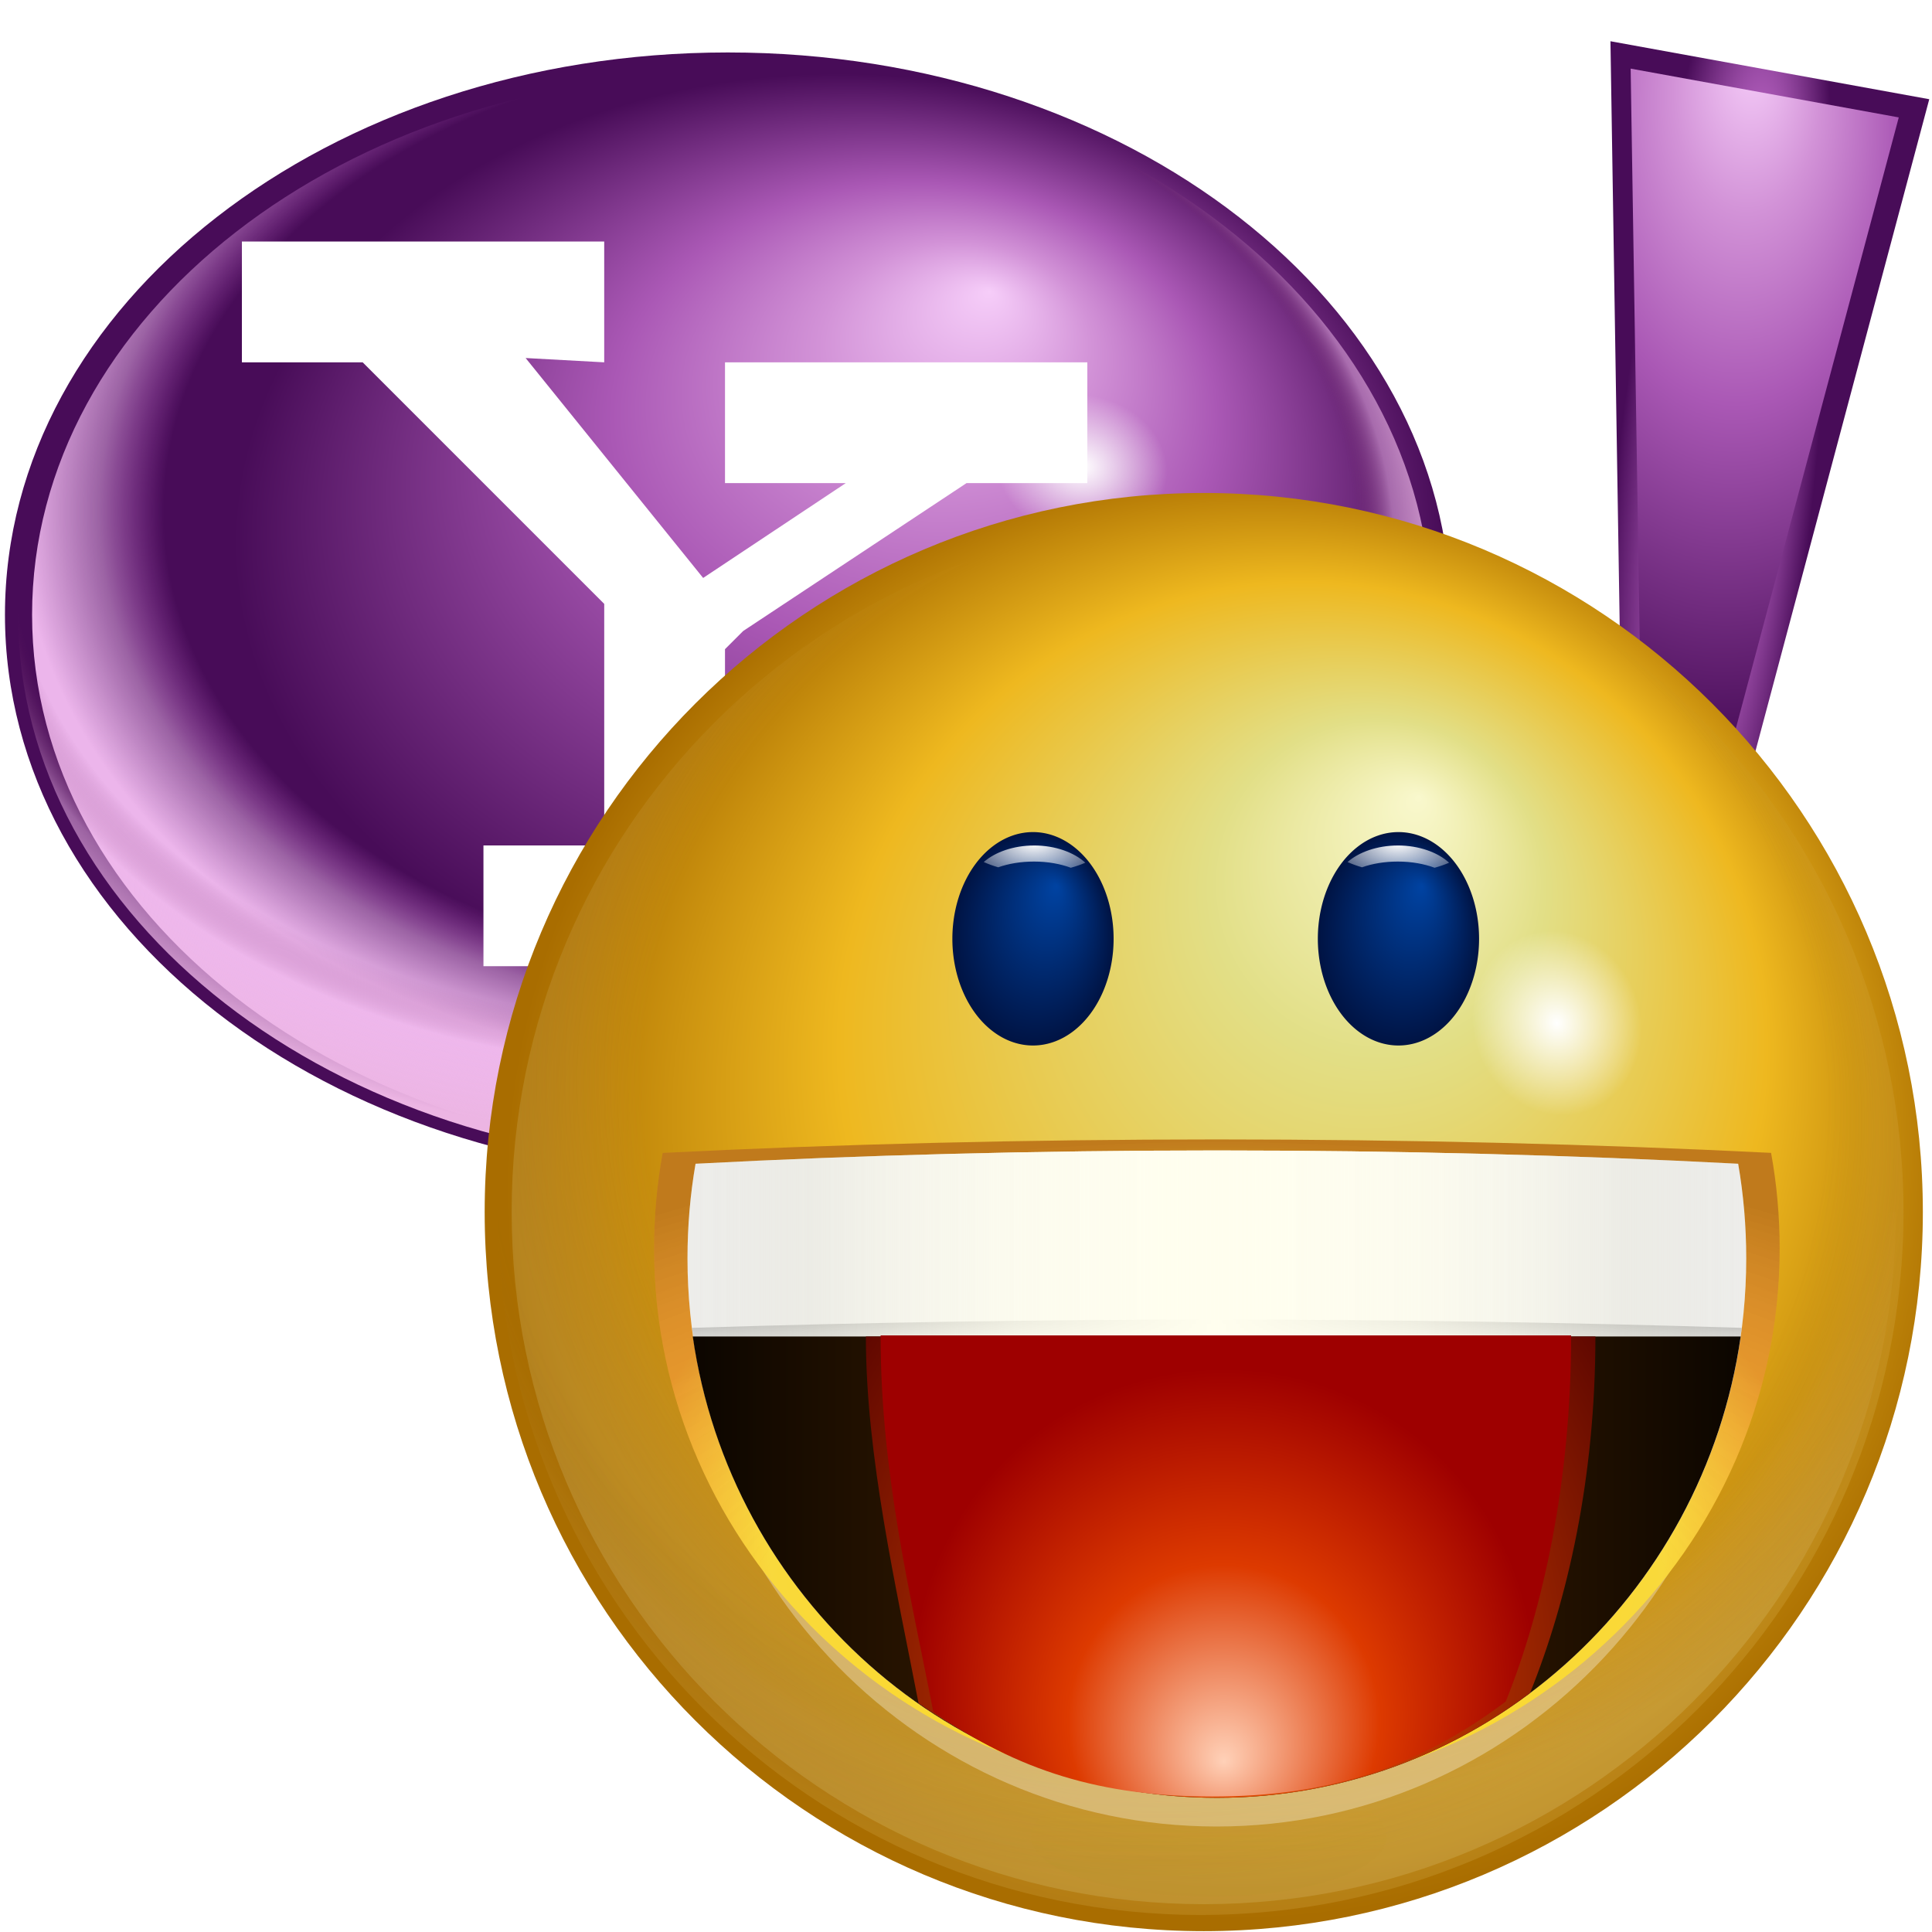 <?xml version="1.0" encoding="UTF-8" standalone="no"?>
<!-- Created with Inkscape (http://www.inkscape.org/) -->

<svg
   xmlns:dc="http://purl.org/dc/elements/1.1/"
   xmlns:cc="http://creativecommons.org/ns#"
   xmlns:rdf="http://www.w3.org/1999/02/22-rdf-syntax-ns#"
   xmlns:svg="http://www.w3.org/2000/svg"
   xmlns="http://www.w3.org/2000/svg"
   xmlns:xlink="http://www.w3.org/1999/xlink"
   xmlns:sodipodi="http://sodipodi.sourceforge.net/DTD/sodipodi-0.dtd"
   xmlns:inkscape="http://www.inkscape.org/namespaces/inkscape"
   width="128"
   height="128"
   id="svg2"
   sodipodi:version="0.32"
   inkscape:version="0.48.1 r9760"
   version="1.0"
   sodipodi:docname="im-yahoo.svgz"
   inkscape:output_extension="org.inkscape.output.svgz.inkscape"
   inkscape:export-filename="/home/pinheiro/pics/oxygen-icons/scalable/actions/small/16x16/im-yahoo.png"
   inkscape:export-xdpi="90"
   inkscape:export-ydpi="90">
  <defs
     id="defs4">
    <linearGradient
       id="linearGradient5261">
      <stop
         style="stop-color:#ffd1b8;stop-opacity:1;"
         offset="0"
         id="stop5263" />
      <stop
         id="stop5267"
         offset="0.5"
         style="stop-color:#dd3a00;stop-opacity:1;" />
      <stop
         style="stop-color:#9e0000;stop-opacity:1;"
         offset="1"
         id="stop5265" />
    </linearGradient>
    <linearGradient
       id="linearGradient33783">
      <stop
         style="stop-color:#ffffff;stop-opacity:0;"
         offset="0"
         id="stop33785" />
      <stop
         id="stop33787"
         offset="0.5"
         style="stop-color:#f2efef;stop-opacity:0;" />
      <stop
         style="stop-color:#f484fc;stop-opacity:0;"
         offset="0.815"
         id="stop33789" />
      <stop
         id="stop33791"
         offset="0.898"
         style="stop-color:#efb9f0;stop-opacity:0.498;" />
      <stop
         style="stop-color:#ecb5eb;stop-opacity:1;"
         offset="1"
         id="stop33793" />
    </linearGradient>
    <linearGradient
       id="linearGradient33765">
      <stop
         style="stop-color:#0043a2;stop-opacity:1;"
         offset="0"
         id="stop33767" />
      <stop
         style="stop-color:#001343;stop-opacity:1;"
         offset="1"
         id="stop33769" />
    </linearGradient>
    <linearGradient
       id="linearGradient33753">
      <stop
         style="stop-color:#ffffff;stop-opacity:0;"
         offset="0"
         id="stop33755" />
      <stop
         id="stop33757"
         offset="0.5"
         style="stop-color:#f2efef;stop-opacity:0;" />
      <stop
         style="stop-color:#67195a;stop-opacity:0;"
         offset="0.867"
         id="stop33759" />
      <stop
         id="stop33761"
         offset="0.918"
         style="stop-color:#f0b9ec;stop-opacity:0.498;" />
      <stop
         style="stop-color:#ecb5e3;stop-opacity:1;"
         offset="1"
         id="stop33763" />
    </linearGradient>
    <linearGradient
       id="linearGradient33721">
      <stop
         style="stop-color:#f6cdf9;stop-opacity:1;"
         offset="0"
         id="stop33723" />
      <stop
         id="stop33725"
         offset="0.227"
         style="stop-color:#d292d7;stop-opacity:1;" />
      <stop
         id="stop33727"
         offset="0.5"
         style="stop-color:#aa58b5;stop-opacity:1;" />
      <stop
         style="stop-color:#480c58;stop-opacity:1;"
         offset="1"
         id="stop33729" />
    </linearGradient>
    <linearGradient
       id="linearGradient3857"
       inkscape:collect="always">
      <stop
         id="stop3859"
         offset="0"
         style="stop-color:#ffffff;stop-opacity:1;" />
      <stop
         id="stop3861"
         offset="1"
         style="stop-color:#ffffff;stop-opacity:0" />
    </linearGradient>
    <filter
       inkscape:collect="always"
       id="filter5416"
       x="-0.219"
       width="1.438"
       y="-0.219"
       height="1.438">
      <feGaussianBlur
         inkscape:collect="always"
         stdDeviation="1.461"
         id="feGaussianBlur5418" />
    </filter>
    <clipPath
       clipPathUnits="userSpaceOnUse"
       id="clipPath5420" />
    <radialGradient
       inkscape:collect="always"
       xlink:href="#linearGradient3857"
       id="radialGradient5424"
       gradientUnits="userSpaceOnUse"
       gradientTransform="matrix(0.707,0.707,-0.998,0.999,48.738,-79.148)"
       cx="112.008"
       cy="16"
       fx="112.008"
       fy="16"
       r="8.008" />
    <radialGradient
       inkscape:collect="always"
       xlink:href="#linearGradient3857"
       id="radialGradient32222"
       gradientUnits="userSpaceOnUse"
       gradientTransform="matrix(0.707,0.707,-1.997,1.998,64.741,-95.151)"
       cx="112.008"
       cy="16"
       fx="112.008"
       fy="16"
       r="8.008" />
    <radialGradient
       inkscape:collect="always"
       xlink:href="#linearGradient3857"
       id="radialGradient32224"
       gradientUnits="userSpaceOnUse"
       gradientTransform="matrix(0.707,0.707,-1.997,1.998,64.741,-95.151)"
       cx="112.008"
       cy="16"
       fx="112.008"
       fy="16"
       r="8.008" />
    <radialGradient
       inkscape:collect="always"
       xlink:href="#linearGradient3857"
       id="radialGradient32226"
       gradientUnits="userSpaceOnUse"
       gradientTransform="matrix(0.707,0.707,-1.997,1.998,64.741,-95.151)"
       cx="112.008"
       cy="16"
       fx="112.008"
       fy="16"
       r="8.008" />
    <radialGradient
       inkscape:collect="always"
       xlink:href="#linearGradient3857"
       id="radialGradient32230"
       gradientUnits="userSpaceOnUse"
       gradientTransform="matrix(0.707,0.707,-1.997,1.998,64.741,-95.151)"
       cx="112.008"
       cy="16"
       fx="112.008"
       fy="16"
       r="8.008" />
    <filter
       height="1.543"
       y="-0.271"
       width="1.175"
       x="-0.088"
       id="filter4092"
       inkscape:collect="always">
      <feGaussianBlur
         id="feGaussianBlur4094"
         stdDeviation="0.607"
         inkscape:collect="always" />
    </filter>
    <radialGradient
       r="29.959"
       fy="16.637"
       fx="71.005"
       cy="32.737"
       cx="63.492"
       gradientTransform="matrix(0.836,0,0,0.836,9.545,6.131)"
       gradientUnits="userSpaceOnUse"
       id="radialGradient3743"
       xlink:href="#linearGradient3649"
       inkscape:collect="always" />
    <clipPath
       id="clipPath3739"
       clipPathUnits="userSpaceOnUse">
      <path
         sodipodi:type="arc"
         style="opacity:1;fill:url(#radialGradient3743);fill-opacity:1;stroke:none;stroke-width:3.4;stroke-linecap:round;stroke-linejoin:round;stroke-miterlimit:4;stroke-dasharray:none;stroke-dashoffset:0;stroke-opacity:1"
         id="path3741"
         sodipodi:cx="58.041332"
         sodipodi:cy="37.27911"
         sodipodi:rx="29.958668"
         sodipodi:ry="29.958668"
         d="M 88,37.279 A 29.959,29.959 0 1 1 28.083,37.279 A 29.959,29.959 0 1 1 88,37.279 z" />
    </clipPath>
    <filter
       id="filter3733"
       inkscape:collect="always">
      <feGaussianBlur
         id="feGaussianBlur3735"
         stdDeviation="1.309"
         inkscape:collect="always" />
    </filter>
    <linearGradient
       id="linearGradient3353"
       inkscape:collect="always">
      <stop
         id="stop3355-8"
         offset="0"
         style="stop-color:#ffffff;stop-opacity:1;" />
      <stop
         id="stop3357-9"
         offset="1"
         style="stop-color:#ffffff;stop-opacity:0;" />
    </linearGradient>
    <linearGradient
       id="linearGradient3649">
      <stop
         id="stop3651-7"
         offset="0"
         style="stop-color:#f7f4f4;stop-opacity:1;" />
      <stop
         id="stop3653"
         offset="1"
         style="stop-color:#5c4a4a;stop-opacity:1" />
    </linearGradient>
    <linearGradient
       id="linearGradient26434">
      <stop
         style="stop-color:#aa8610;stop-opacity:1;"
         offset="0"
         id="stop26436" />
      <stop
         style="stop-color:#e3ad00;stop-opacity:0;"
         offset="1"
         id="stop26438" />
    </linearGradient>
    <linearGradient
       id="linearGradient3649-2">
      <stop
         style="stop-color:#f7f4f4;stop-opacity:1;"
         offset="0"
         id="stop3651-7-2" />
      <stop
         style="stop-color:#5c4a4a;stop-opacity:1"
         offset="1"
         id="stop3653-6" />
    </linearGradient>
    <linearGradient
       id="linearGradient3637-8">
      <stop
         style="stop-color:#ffffff;stop-opacity:0;"
         offset="0"
         id="stop3639-7" />
      <stop
         id="stop3645-1"
         offset="0.5"
         style="stop-color:#f2efef;stop-opacity:0;" />
      <stop
         style="stop-color:#fcdd84;stop-opacity:0;"
         offset="0.815"
         id="stop3647-7" />
      <stop
         id="stop3657-2"
         offset="0.898"
         style="stop-color:#f0e4b9;stop-opacity:0.498;" />
      <stop
         style="stop-color:#ecebb5;stop-opacity:1;"
         offset="1"
         id="stop3641-7" />
    </linearGradient>
    <linearGradient
       inkscape:collect="always"
       id="linearGradient3353-5">
      <stop
         style="stop-color:#ffffff;stop-opacity:1;"
         offset="0"
         id="stop3355-8-0" />
      <stop
         style="stop-color:#ffffff;stop-opacity:0;"
         offset="1"
         id="stop3357-9-4" />
    </linearGradient>
    <filter
       inkscape:collect="always"
       id="filter3733-4">
      <feGaussianBlur
         inkscape:collect="always"
         stdDeviation="1.309"
         id="feGaussianBlur3735-9" />
    </filter>
    <clipPath
       clipPathUnits="userSpaceOnUse"
       id="clipPath3739-6">
      <path
         d="M 88,37.279 A 29.959,29.959 0 1 1 28.083,37.279 A 29.959,29.959 0 1 1 88,37.279 z"
         sodipodi:ry="29.958668"
         sodipodi:rx="29.958668"
         sodipodi:cy="37.27911"
         sodipodi:cx="58.041332"
         id="path3741-6"
         style="opacity:1;fill:url(#radialGradient3743-2);fill-opacity:1;stroke:none;stroke-width:3.4;stroke-linecap:round;stroke-linejoin:round;stroke-miterlimit:4;stroke-dasharray:none;stroke-dashoffset:0;stroke-opacity:1"
         sodipodi:type="arc" />
    </clipPath>
    <radialGradient
       inkscape:collect="always"
       xlink:href="#linearGradient3649-2"
       id="radialGradient3743-2"
       gradientUnits="userSpaceOnUse"
       gradientTransform="matrix(0.836,0,0,0.836,9.545,6.131)"
       cx="63.492"
       cy="32.737"
       fx="71.005"
       fy="16.637"
       r="29.959" />
    <filter
       inkscape:collect="always"
       id="filter4092-8"
       x="-0.088"
       width="1.175"
       y="-0.271"
       height="1.543">
      <feGaussianBlur
         inkscape:collect="always"
         stdDeviation="0.607"
         id="feGaussianBlur4094-9" />
    </filter>
    <linearGradient
       id="linearGradient13187">
      <stop
         style="stop-color:#ffffff;stop-opacity:0;"
         offset="0"
         id="stop13189" />
      <stop
         id="stop13191"
         offset="0.5"
         style="stop-color:#f2efef;stop-opacity:0;" />
      <stop
         style="stop-color:#675a19;stop-opacity:0;"
         offset="0.867"
         id="stop13193" />
      <stop
         id="stop13195"
         offset="0.928"
         style="stop-color:#f0e2b9;stop-opacity:0.498;" />
      <stop
         style="stop-color:#fff0a2;stop-opacity:1;"
         offset="1"
         id="stop13197" />
    </linearGradient>
    <linearGradient
       id="linearGradient13201">
      <stop
         id="stop13203"
         offset="0"
         style="stop-color:#f9f8cd;stop-opacity:1;" />
      <stop
         style="stop-color:#e2df87;stop-opacity:1;"
         offset="0.227"
         id="stop13205" />
      <stop
         style="stop-color:#eeb81f;stop-opacity:1;"
         offset="0.635"
         id="stop13207" />
      <stop
         id="stop13209"
         offset="1"
         style="stop-color:#a96d00;stop-opacity:1" />
    </linearGradient>
    <linearGradient
       id="linearGradient13824">
      <stop
         id="stop13826"
         offset="0"
         style="stop-color:#ff5900;stop-opacity:1;" />
      <stop
         id="stop13828"
         offset="1"
         style="stop-color:#520000;stop-opacity:1" />
    </linearGradient>
    <linearGradient
       id="linearGradient6699"
       inkscape:collect="always">
      <stop
         id="stop6701"
         offset="0"
         style="stop-color:#e0e0e0;stop-opacity:1" />
      <stop
         id="stop6703"
         offset="1"
         style="stop-color:#ffffff;stop-opacity:1" />
    </linearGradient>
    <linearGradient
       id="linearGradient3572">
      <stop
         style="stop-color:#fffcca;stop-opacity:1"
         offset="0"
         id="stop3574" />
      <stop
         id="stop3576"
         offset="0.3"
         style="stop-color:#ffd81b;stop-opacity:1" />
      <stop
         style="stop-color:#f9d93b;stop-opacity:1"
         offset="0.75"
         id="stop3578" />
      <stop
         style="stop-color:#f49b23;stop-opacity:1"
         offset="1"
         id="stop3580" />
    </linearGradient>
    <linearGradient
       id="linearGradient3191">
      <stop
         style="stop-color:#fffeee;stop-opacity:1;"
         offset="0"
         id="stop3193" />
      <stop
         id="stop6709"
         offset="0.32"
         style="stop-color:#fffeee;stop-opacity:0.791;" />
      <stop
         style="stop-color:#fffeee;stop-opacity:0;"
         offset="1"
         id="stop3195" />
    </linearGradient>
    <linearGradient
       inkscape:collect="always"
       id="linearGradient3413">
      <stop
         style="stop-color:#000000;stop-opacity:1;"
         offset="0"
         id="stop3415" />
      <stop
         style="stop-color:#000000;stop-opacity:0;"
         offset="1"
         id="stop3417" />
    </linearGradient>
    <linearGradient
       id="linearGradient4031">
      <stop
         style="stop-color:#ffffff;stop-opacity:0"
         offset="0"
         id="stop4033" />
      <stop
         id="stop4037"
         offset="0.5"
         style="stop-color:#ffffff;stop-opacity:0;" />
      <stop
         style="stop-color:#000000;stop-opacity:1"
         offset="1"
         id="stop4035" />
    </linearGradient>
    <clipPath
       clipPathUnits="userSpaceOnUse"
       id="clipPath6612" />
    <filter
       inkscape:collect="always"
       id="filter6669">
      <feGaussianBlur
         inkscape:collect="always"
         stdDeviation="1.817"
         id="feGaussianBlur6671" />
    </filter>
    <filter
       inkscape:collect="always"
       id="filter6775">
      <feGaussianBlur
         inkscape:collect="always"
         stdDeviation="1.16"
         id="feGaussianBlur6777" />
    </filter>
    <linearGradient
       id="linearGradient3879"
       inkscape:collect="always">
      <stop
         id="stop3881"
         offset="0"
         style="stop-color:#4d2600;stop-opacity:1" />
      <stop
         id="stop3883"
         offset="1"
         style="stop-color:#000000;stop-opacity:1" />
    </linearGradient>
    <filter
       inkscape:collect="always"
       id="filter5257">
      <feGaussianBlur
         inkscape:collect="always"
         stdDeviation="0.187"
         id="feGaussianBlur5259" />
    </filter>
    <filter
       inkscape:collect="always"
       id="filter5452"
       x="-0.104"
       width="1.209"
       y="-0.03"
       height="1.061">
      <feGaussianBlur
         inkscape:collect="always"
         stdDeviation="1.732"
         id="feGaussianBlur5454" />
    </filter>
    <radialGradient
       inkscape:collect="always"
       xlink:href="#linearGradient3857"
       id="radialGradient5714"
       gradientUnits="userSpaceOnUse"
       gradientTransform="matrix(0.707,0.707,-1.997,1.998,64.741,-95.151)"
       cx="112.008"
       cy="16"
       fx="112.008"
       fy="16"
       r="8.008" />
    <radialGradient
       inkscape:collect="always"
       xlink:href="#linearGradient3857"
       id="radialGradient5716"
       gradientUnits="userSpaceOnUse"
       gradientTransform="matrix(0.707,0.707,-1.997,1.998,64.741,-95.151)"
       cx="112.008"
       cy="16"
       fx="112.008"
       fy="16"
       r="8.008" />
    <radialGradient
       inkscape:collect="always"
       xlink:href="#linearGradient33721"
       id="radialGradient5718"
       gradientUnits="userSpaceOnUse"
       gradientTransform="matrix(0.836,0,0,0.836,9.545,6.131)"
       cx="63.492"
       cy="32.737"
       fx="71.005"
       fy="16.637"
       r="29.959" />
    <radialGradient
       inkscape:collect="always"
       xlink:href="#linearGradient3353"
       id="radialGradient5720"
       gradientUnits="userSpaceOnUse"
       cx="76.612"
       cy="25.895"
       fx="76.612"
       fy="25.895"
       r="3.891" />
    <radialGradient
       inkscape:collect="always"
       xlink:href="#linearGradient33783"
       id="radialGradient5722"
       gradientUnits="userSpaceOnUse"
       gradientTransform="matrix(1.073,0,0,1.002,-3.089,-0.946)"
       cx="59.612"
       cy="32.668"
       fx="59.612"
       fy="32.668"
       r="29.959" />
    <radialGradient
       inkscape:collect="always"
       xlink:href="#linearGradient33753"
       id="radialGradient5724"
       gradientUnits="userSpaceOnUse"
       gradientTransform="matrix(1.073,0,0,1.002,-3.089,-0.946)"
       cx="55.369"
       cy="36.077"
       fx="54.839"
       fy="18.271"
       r="29.959" />
    <linearGradient
       inkscape:collect="always"
       xlink:href="#linearGradient33765"
       id="linearGradient5726"
       gradientUnits="userSpaceOnUse"
       x1="63.061"
       y1="49.137"
       x2="63.061"
       y2="46.289" />
    <radialGradient
       inkscape:collect="always"
       xlink:href="#linearGradient33721"
       id="radialGradient5728"
       gradientUnits="userSpaceOnUse"
       gradientTransform="matrix(0.223,0.024,-0.146,1.366,-18.024,163.495)"
       cx="778.22"
       cy="-114.099"
       fx="780.848"
       fy="-121.64"
       r="24.188" />
    <radialGradient
       inkscape:collect="always"
       xlink:href="#linearGradient33721"
       id="radialGradient5730"
       gradientUnits="userSpaceOnUse"
       gradientTransform="matrix(1.921,1.4550582e-7,-2.3421132e-7,3.144,-717.322,205.251)"
       cx="779.344"
       cy="-115.778"
       fx="781.971"
       fy="-123.318"
       r="24.188" />
    <radialGradient
       inkscape:collect="always"
       xlink:href="#linearGradient3353-5"
       id="radialGradient5734"
       gradientUnits="userSpaceOnUse"
       cx="76.612"
       cy="25.895"
       fx="76.612"
       fy="25.895"
       r="3.891" />
    <radialGradient
       inkscape:collect="always"
       xlink:href="#linearGradient3637-8"
       id="radialGradient5736"
       gradientUnits="userSpaceOnUse"
       gradientTransform="matrix(1.073,0,0,1.002,-3.089,-0.946)"
       cx="59.612"
       cy="32.668"
       fx="59.612"
       fy="32.668"
       r="29.959" />
    <radialGradient
       inkscape:collect="always"
       xlink:href="#linearGradient13187"
       id="radialGradient5738"
       gradientUnits="userSpaceOnUse"
       gradientTransform="matrix(1.073,0,0,1.002,-3.089,-0.946)"
       cx="55.369"
       cy="36.077"
       fx="54.839"
       fy="18.271"
       r="29.959" />
    <linearGradient
       inkscape:collect="always"
       id="linearGradient5268-4">
      <stop
         style="stop-color:#ffffff;stop-opacity:1;"
         offset="0"
         id="stop5270-2" />
      <stop
         style="stop-color:#ffffff;stop-opacity:0;"
         offset="1"
         id="stop5272-0" />
    </linearGradient>
    <radialGradient
       inkscape:collect="always"
       xlink:href="#linearGradient3857"
       id="radialGradient3269"
       gradientUnits="userSpaceOnUse"
       gradientTransform="matrix(0.707,0.707,-1.997,1.998,64.741,-95.151)"
       cx="112.008"
       cy="16"
       fx="112.008"
       fy="16"
       r="8.008" />
    <radialGradient
       inkscape:collect="always"
       xlink:href="#linearGradient3857"
       id="radialGradient3271"
       gradientUnits="userSpaceOnUse"
       gradientTransform="matrix(0.707,0.707,-1.997,1.998,64.741,-95.151)"
       cx="112.008"
       cy="16"
       fx="112.008"
       fy="16"
       r="8.008" />
    <radialGradient
       inkscape:collect="always"
       xlink:href="#linearGradient33783"
       id="radialGradient3277"
       gradientUnits="userSpaceOnUse"
       gradientTransform="matrix(1.073,0,0,1.002,-3.089,-0.946)"
       cx="59.612"
       cy="32.668"
       fx="59.612"
       fy="32.668"
       r="29.959" />
    <radialGradient
       inkscape:collect="always"
       xlink:href="#linearGradient33753"
       id="radialGradient3279"
       gradientUnits="userSpaceOnUse"
       gradientTransform="matrix(1.073,0,0,1.002,-3.089,-0.946)"
       cx="55.369"
       cy="36.077"
       fx="54.839"
       fy="18.271"
       r="29.959" />
    <radialGradient
       inkscape:collect="always"
       xlink:href="#linearGradient3637-8"
       id="radialGradient3291"
       gradientUnits="userSpaceOnUse"
       gradientTransform="matrix(1.073,0,0,1.002,-3.089,-0.946)"
       cx="59.612"
       cy="32.668"
       fx="59.612"
       fy="32.668"
       r="29.959" />
    <radialGradient
       inkscape:collect="always"
       xlink:href="#linearGradient13187"
       id="radialGradient3293"
       gradientUnits="userSpaceOnUse"
       gradientTransform="matrix(1.073,0,0,1.002,-3.089,-0.946)"
       cx="55.369"
       cy="36.077"
       fx="54.839"
       fy="18.271"
       r="29.959" />
    <radialGradient
       inkscape:collect="always"
       xlink:href="#linearGradient3857"
       id="radialGradient3346"
       gradientUnits="userSpaceOnUse"
       gradientTransform="matrix(0.707,0.707,-1.997,1.998,64.741,-95.151)"
       cx="112.008"
       cy="16"
       fx="112.008"
       fy="16"
       r="8.008" />
    <radialGradient
       inkscape:collect="always"
       xlink:href="#linearGradient3857"
       id="radialGradient3348"
       gradientUnits="userSpaceOnUse"
       gradientTransform="matrix(0.707,0.707,-1.997,1.998,64.741,-95.151)"
       cx="112.008"
       cy="16"
       fx="112.008"
       fy="16"
       r="8.008" />
    <radialGradient
       inkscape:collect="always"
       xlink:href="#linearGradient33783"
       id="radialGradient3350"
       gradientUnits="userSpaceOnUse"
       gradientTransform="matrix(1.073,0,0,1.002,-3.089,-0.946)"
       cx="59.612"
       cy="32.668"
       fx="59.612"
       fy="32.668"
       r="29.959" />
    <radialGradient
       inkscape:collect="always"
       xlink:href="#linearGradient33753"
       id="radialGradient3352"
       gradientUnits="userSpaceOnUse"
       gradientTransform="matrix(1.073,0,0,1.002,-3.089,-0.946)"
       cx="55.369"
       cy="36.077"
       fx="54.839"
       fy="18.271"
       r="29.959" />
    <radialGradient
       inkscape:collect="always"
       xlink:href="#linearGradient3637-8"
       id="radialGradient3354"
       gradientUnits="userSpaceOnUse"
       gradientTransform="matrix(1.073,0,0,1.002,-3.089,-0.946)"
       cx="59.612"
       cy="32.668"
       fx="59.612"
       fy="32.668"
       r="29.959" />
    <radialGradient
       inkscape:collect="always"
       xlink:href="#linearGradient13187"
       id="radialGradient3356"
       gradientUnits="userSpaceOnUse"
       gradientTransform="matrix(1.073,0,0,1.002,-3.089,-0.946)"
       cx="55.369"
       cy="36.077"
       fx="54.839"
       fy="18.271"
       r="29.959" />
    <radialGradient
       inkscape:collect="always"
       xlink:href="#linearGradient3857"
       id="radialGradient3428"
       gradientUnits="userSpaceOnUse"
       gradientTransform="matrix(0.707,0.707,-1.997,1.998,64.741,-95.151)"
       cx="112.008"
       cy="16"
       fx="112.008"
       fy="16"
       r="8.008" />
    <radialGradient
       inkscape:collect="always"
       xlink:href="#linearGradient3857"
       id="radialGradient3430"
       gradientUnits="userSpaceOnUse"
       gradientTransform="matrix(0.707,0.707,-1.997,1.998,64.741,-95.151)"
       cx="112.008"
       cy="16"
       fx="112.008"
       fy="16"
       r="8.008" />
    <radialGradient
       inkscape:collect="always"
       xlink:href="#linearGradient33783"
       id="radialGradient3436"
       gradientUnits="userSpaceOnUse"
       gradientTransform="matrix(1.073,0,0,1.002,-3.089,-0.946)"
       cx="59.612"
       cy="32.668"
       fx="59.612"
       fy="32.668"
       r="29.959" />
    <radialGradient
       inkscape:collect="always"
       xlink:href="#linearGradient33753"
       id="radialGradient3438"
       gradientUnits="userSpaceOnUse"
       gradientTransform="matrix(1.073,0,0,1.002,-3.089,-0.946)"
       cx="55.369"
       cy="36.077"
       fx="54.839"
       fy="18.271"
       r="29.959" />
    <radialGradient
       inkscape:collect="always"
       xlink:href="#linearGradient3637-8"
       id="radialGradient3450"
       gradientUnits="userSpaceOnUse"
       gradientTransform="matrix(1.073,0,0,1.002,-3.089,-0.946)"
       cx="59.612"
       cy="32.668"
       fx="59.612"
       fy="32.668"
       r="29.959" />
    <radialGradient
       inkscape:collect="always"
       xlink:href="#linearGradient13187"
       id="radialGradient3452"
       gradientUnits="userSpaceOnUse"
       gradientTransform="matrix(1.073,0,0,1.002,-3.089,-0.946)"
       cx="55.369"
       cy="36.077"
       fx="54.839"
       fy="18.271"
       r="29.959" />
    <radialGradient
       inkscape:collect="always"
       xlink:href="#linearGradient33765"
       id="radialGradient3472"
       gradientUnits="userSpaceOnUse"
       gradientTransform="matrix(1,0,0,1.324,0,-21.143)"
       cx="83.532"
       cy="65.351"
       fx="84.561"
       fy="63.574"
       r="3.532" />
    <radialGradient
       inkscape:collect="always"
       xlink:href="#linearGradient33765"
       id="radialGradient3474"
       gradientUnits="userSpaceOnUse"
       gradientTransform="matrix(1,0,0,1.324,0,-21.143)"
       cx="83.532"
       cy="65.351"
       fx="84.561"
       fy="63.574"
       r="3.532" />
    <radialGradient
       inkscape:collect="always"
       xlink:href="#linearGradient5268-4"
       id="radialGradient3476"
       gradientUnits="userSpaceOnUse"
       gradientTransform="matrix(0.797,0,0,0.42,-16.768,-100.996)"
       cx="107"
       cy="373.495"
       fx="107"
       fy="373.495"
       r="8" />
    <radialGradient
       inkscape:collect="always"
       xlink:href="#linearGradient5268-4"
       id="radialGradient3478"
       gradientUnits="userSpaceOnUse"
       gradientTransform="matrix(0.797,0,0,0.42,7.334,-100.996)"
       cx="107"
       cy="373.495"
       fx="107"
       fy="373.495"
       r="8" />
    <radialGradient
       inkscape:collect="always"
       xlink:href="#linearGradient13201"
       id="radialGradient3512"
       gradientUnits="userSpaceOnUse"
       gradientTransform="matrix(1.016,0,0,1.016,-1.254,-0.414)"
       cx="59.68"
       cy="36.168"
       fx="67.193"
       fy="20.067"
       r="29.959" />
    <radialGradient
       inkscape:collect="always"
       xlink:href="#linearGradient3353-5"
       id="radialGradient3514"
       gradientUnits="userSpaceOnUse"
       cx="76.612"
       cy="25.895"
       fx="76.612"
       fy="25.895"
       r="3.891" />
    <radialGradient
       inkscape:collect="always"
       xlink:href="#linearGradient3637-8"
       id="radialGradient3516"
       gradientUnits="userSpaceOnUse"
       gradientTransform="matrix(1.073,0,0,1.002,-3.089,-0.946)"
       cx="59.612"
       cy="32.668"
       fx="59.612"
       fy="32.668"
       r="29.959" />
    <radialGradient
       inkscape:collect="always"
       xlink:href="#linearGradient13187"
       id="radialGradient3518"
       gradientUnits="userSpaceOnUse"
       gradientTransform="matrix(1.073,0,0,1.002,-3.089,-0.946)"
       cx="55.369"
       cy="36.077"
       fx="54.839"
       fy="18.271"
       r="29.959" />
    <linearGradient
       inkscape:collect="always"
       xlink:href="#linearGradient26434"
       id="linearGradient3520"
       gradientUnits="userSpaceOnUse"
       x1="63.061"
       y1="49.137"
       x2="63.061"
       y2="46.289" />
    <radialGradient
       inkscape:collect="always"
       xlink:href="#linearGradient3572"
       id="radialGradient3522"
       gradientUnits="userSpaceOnUse"
       gradientTransform="matrix(0.61,2.1079737e-8,0,0.414,635.146,88.761)"
       cx="128"
       cy="181.061"
       fx="128"
       fy="181.061"
       r="76.545" />
    <radialGradient
       inkscape:collect="always"
       xlink:href="#linearGradient4031"
       id="radialGradient3524"
       gradientUnits="userSpaceOnUse"
       gradientTransform="matrix(0.912,0,0,0.335,596.485,101.918)"
       cx="128"
       cy="166.448"
       fx="128"
       fy="230.953"
       r="76.545" />
    <linearGradient
       inkscape:collect="always"
       xlink:href="#linearGradient6699"
       id="linearGradient3526"
       gradientUnits="userSpaceOnUse"
       gradientTransform="matrix(0.566,0,0,0.576,640.838,63.752)"
       spreadMethod="reflect"
       x1="71.858"
       y1="164"
       x2="128.109"
       y2="164" />
    <linearGradient
       inkscape:collect="always"
       xlink:href="#linearGradient3413"
       id="linearGradient3528"
       gradientUnits="userSpaceOnUse"
       gradientTransform="matrix(0.576,0,0,0.576,639.497,63.752)"
       x1="137.942"
       y1="143"
       x2="137.942"
       y2="147.134" />
    <linearGradient
       inkscape:collect="always"
       xlink:href="#linearGradient3191"
       id="linearGradient3530"
       gradientUnits="userSpaceOnUse"
       gradientTransform="matrix(0.566,0,0,0.576,640.838,63.752)"
       spreadMethod="reflect"
       x1="128"
       y1="164"
       x2="42.519"
       y2="164" />
    <linearGradient
       inkscape:collect="always"
       xlink:href="#linearGradient3879"
       id="linearGradient3532"
       gradientUnits="userSpaceOnUse"
       gradientTransform="matrix(0.566,0,0,0.576,640.838,63.752)"
       spreadMethod="reflect"
       x1="128"
       y1="164"
       x2="42.519"
       y2="164" />
    <radialGradient
       inkscape:collect="always"
       xlink:href="#linearGradient13824"
       id="radialGradient3534"
       gradientUnits="userSpaceOnUse"
       gradientTransform="matrix(2.439,0,0,3.036,-29.012,-53.063)"
       cx="304.753"
       cy="75.01"
       fx="304.753"
       fy="75.01"
       r="16.075" />
    <radialGradient
       inkscape:collect="always"
       xlink:href="#linearGradient5261"
       id="radialGradient3536"
       gradientUnits="userSpaceOnUse"
       gradientTransform="matrix(1,0,0,1.007,388.486,90.048)"
       cx="304.753"
       cy="75.01"
       fx="304.753"
       fy="79.094"
       r="16.075" />
    <radialGradient
       inkscape:collect="always"
       xlink:href="#linearGradient3857"
       id="radialGradient3540"
       gradientUnits="userSpaceOnUse"
       gradientTransform="matrix(0.707,0.707,-1.997,1.998,64.741,-95.151)"
       cx="112.008"
       cy="16"
       fx="112.008"
       fy="16"
       r="8.008" />
    <radialGradient
       inkscape:collect="always"
       xlink:href="#linearGradient3857"
       id="radialGradient3542"
       gradientUnits="userSpaceOnUse"
       gradientTransform="matrix(0.707,0.707,-1.997,1.998,64.741,-95.151)"
       cx="112.008"
       cy="16"
       fx="112.008"
       fy="16"
       r="8.008" />
    <radialGradient
       inkscape:collect="always"
       xlink:href="#linearGradient33783"
       id="radialGradient3544"
       gradientUnits="userSpaceOnUse"
       gradientTransform="matrix(1.073,0,0,1.002,-3.089,-0.946)"
       cx="59.612"
       cy="32.668"
       fx="59.612"
       fy="32.668"
       r="29.959" />
    <radialGradient
       inkscape:collect="always"
       xlink:href="#linearGradient33753"
       id="radialGradient3546"
       gradientUnits="userSpaceOnUse"
       gradientTransform="matrix(1.073,0,0,1.002,-3.089,-0.946)"
       cx="55.369"
       cy="36.077"
       fx="54.839"
       fy="18.271"
       r="29.959" />
    <radialGradient
       inkscape:collect="always"
       xlink:href="#linearGradient13824"
       id="radialGradient3207"
       gradientUnits="userSpaceOnUse"
       gradientTransform="matrix(2.062,0,0,2.567,-546.884,-80.988)"
       cx="304.753"
       cy="75.01"
       fx="304.753"
       fy="75.01"
       r="16.075" />
    <linearGradient
       inkscape:collect="always"
       xlink:href="#linearGradient3879"
       id="linearGradient3210"
       gradientUnits="userSpaceOnUse"
       gradientTransform="matrix(0.478,0,0,0.487,19.404,17.767)"
       spreadMethod="reflect"
       x1="128"
       y1="164"
       x2="42.519"
       y2="164" />
    <linearGradient
       inkscape:collect="always"
       xlink:href="#linearGradient3191"
       id="linearGradient3213"
       gradientUnits="userSpaceOnUse"
       gradientTransform="matrix(0.478,0,0,0.487,19.404,17.767)"
       spreadMethod="reflect"
       x1="128"
       y1="164"
       x2="42.519"
       y2="164" />
    <linearGradient
       inkscape:collect="always"
       xlink:href="#linearGradient3413"
       id="linearGradient3216"
       gradientUnits="userSpaceOnUse"
       gradientTransform="matrix(0.487,0,0,0.487,18.27,17.767)"
       x1="137.942"
       y1="143"
       x2="137.942"
       y2="147.134" />
    <linearGradient
       inkscape:collect="always"
       xlink:href="#linearGradient6699"
       id="linearGradient3219"
       gradientUnits="userSpaceOnUse"
       gradientTransform="matrix(0.478,0,0,0.487,19.404,17.767)"
       spreadMethod="reflect"
       x1="71.858"
       y1="164"
       x2="128.109"
       y2="164" />
    <radialGradient
       inkscape:collect="always"
       xlink:href="#linearGradient4031"
       id="radialGradient3222"
       gradientUnits="userSpaceOnUse"
       gradientTransform="matrix(0.771,0,0,0.283,-18.092,50.032)"
       cx="128"
       cy="166.448"
       fx="128"
       fy="230.953"
       r="76.545" />
    <radialGradient
       inkscape:collect="always"
       xlink:href="#linearGradient3572"
       id="radialGradient3225"
       gradientUnits="userSpaceOnUse"
       gradientTransform="matrix(0.516,1.7820714e-8,0,0.35,14.592,38.91)"
       cx="128"
       cy="181.061"
       fx="128"
       fy="181.061"
       r="76.545" />
  </defs>
  <sodipodi:namedview
     id="base"
     pagecolor="#ffffff"
     bordercolor="#666666"
     borderopacity="1.0"
     gridtolerance="10000"
     guidetolerance="10"
     objecttolerance="10"
     inkscape:pageopacity="0.0"
     inkscape:pageshadow="2"
     inkscape:zoom="2.40625"
     inkscape:cx="-20.265938"
     inkscape:cy="19.865726"
     inkscape:document-units="px"
     inkscape:current-layer="layer1"
     width="128px"
     height="128px"
     showgrid="true"
     inkscape:window-width="1040"
     inkscape:window-height="728"
     inkscape:window-x="292"
     inkscape:window-y="318"
     showguides="true"
     inkscape:guide-bbox="true"
     inkscape:snap-nodes="true"
     inkscape:snap-bbox="true"
     inkscape:window-maximized="0"
     inkscape:snap-global="true">
    <inkscape:grid
       id="GridFromPre046Settings"
       type="xygrid"
       originx="0px"
       originy="0px"
       spacingx="8px"
       spacingy="8px"
       color="#0000ff"
       empcolor="#0000ff"
       opacity="0.2"
       empopacity="0.4"
       empspacing="2"
       visible="true"
       enabled="true"
       snapvisiblegridlinesonly="true" />
  </sodipodi:namedview>
  <g
     inkscape:label="Layer 1"
     inkscape:groupmode="layer"
     id="layer1">
    <path
       inkscape:connector-curvature="0"
       style="fill:#ffffff;fill-opacity:0.757;fill-rule:nonzero;stroke:none"
       d="m 223.986,-331.691 0,-0.817 0,0.817 z"
       id="path6503-6"
       sodipodi:nodetypes="ccc"
       inkscape:r_cx="true"
       inkscape:r_cy="true" />
    <path
       inkscape:connector-curvature="0"
       style="fill:#ffffff;fill-opacity:0.757;fill-rule:nonzero;stroke:none"
       d="m 126.311,-286.098 0,-2.795 0,2.795 z"
       id="path6505"
       sodipodi:nodetypes="ccc"
       inkscape:r_cx="true"
       inkscape:r_cy="true" />
    <path
       inkscape:connector-curvature="0"
       style="fill:#ffffff;fill-opacity:0.757;fill-rule:nonzero;stroke:none"
       d="m 194.034,-491.62 0,-0.817 0,0.817 z"
       id="path7553"
       sodipodi:nodetypes="ccc"
       inkscape:r_cx="true"
       inkscape:r_cy="true" />
    <g
       id="g5677"
       transform="matrix(1.212,0,0,1.212,-95.157,1.023)"
       clip-path="none">
      <path
         sodipodi:type="arc"
         style="fill:url(#radialGradient5718);fill-opacity:1;stroke:none"
         id="path33665"
         sodipodi:cx="58.041332"
         sodipodi:cy="37.27911"
         sodipodi:rx="29.958668"
         sodipodi:ry="29.958668"
         d="m 88,37.279 c 0,16.546 -13.413,29.959 -29.959,29.959 -16.546,0 -29.959,-13.413 -29.959,-29.959 0,-16.546 13.413,-29.959 29.959,-29.959 C 74.587,7.32 88,20.733 88,37.279 z"
         transform="matrix(1.319,0,0,1.026,41.743,-5.487)" />
      <path
         sodipodi:type="arc"
         style="fill:url(#radialGradient5720);fill-opacity:1;stroke:none"
         id="path33667"
         sodipodi:cx="76.61216"
         sodipodi:cy="25.895178"
         sodipodi:rx="3.8909853"
         sodipodi:ry="3.8909853"
         d="m 80.503,25.895 c 0,2.149 -1.742,3.891 -3.891,3.891 -2.149,0 -3.891,-1.742 -3.891,-3.891 0,-2.149 1.742,-3.891 3.891,-3.891 2.149,0 3.891,1.742 3.891,3.891 z"
         transform="matrix(1.116,-0.308,0.441,0.967,40.727,23.223)" />
      <path
         transform="matrix(1.319,0,0,1.026,41.743,-5.487)"
         d="m 86.876,37.279 c 0,15.925 -12.91,28.835 -28.835,28.835 -15.925,0 -28.835,-12.91 -28.835,-28.835 0,-15.925 12.91,-28.835 28.835,-28.835 0.106,0 0.213,5.882e-4 0.319,0.002 l -0.319,28.833 z"
         sodipodi:ry="28.834606"
         sodipodi:rx="28.834606"
         sodipodi:cy="37.27911"
         sodipodi:cx="58.041332"
         id="path33669"
         style="fill:url(#radialGradient3544);fill-opacity:1;stroke:none;filter:url(#filter3733)"
         sodipodi:type="arc"
         sodipodi:start="0"
         sodipodi:end="4.7234523"
         clip-path="url(#clipPath3739)" />
      <path
         clip-path="url(#clipPath3739)"
         sodipodi:type="arc"
         style="fill:url(#radialGradient3546);fill-opacity:1;stroke:none;filter:url(#filter3733)"
         id="path33671"
         sodipodi:cx="58.041332"
         sodipodi:cy="37.27911"
         sodipodi:rx="29.284231"
         sodipodi:ry="29.284231"
         d="m 87.326,37.279 c 0,16.173 -13.111,29.284 -29.284,29.284 -16.173,0 -29.284,-13.111 -29.284,-29.284 0,-16.173 13.111,-29.284 29.284,-29.284 16.173,0 29.284,13.111 29.284,29.284 z"
         transform="matrix(1.319,0,0,1.026,41.569,-5.487)" />
      <path
         transform="matrix(1.174,0,0,0.958,44.457,13.408)"
         d="m 71.379,48.034 c 0,1.482 -3.724,2.683 -8.319,2.683 -4.594,0 -8.319,-1.201 -8.319,-2.683 0,-1.482 3.724,-2.683 8.319,-2.683 4.594,0 8.319,1.201 8.319,2.683 z"
         sodipodi:ry="2.6834381"
         sodipodi:rx="8.3186579"
         sodipodi:cy="48.033543"
         sodipodi:cx="63.060799"
         id="path33677"
         style="opacity:0.223;fill:url(#linearGradient5726);fill-opacity:1;stroke:none;filter:url(#filter4092)"
         sodipodi:type="arc" />
      <path
         sodipodi:nodetypes="ccccccccccccccccccccccc"
         inkscape:connector-curvature="0"
         id="path5405"
         d="m 91.735,12.36 19.806,0 0,6.602 -4.296,-0.235 9.704,12.022 7.797,-5.185 -6.602,0 0,-6.602 19.806,0 0,6.602 -6.602,0 -12.209,8.084 -0.995,0.994 0,10.728 6.602,0 0,6.602 -19.806,0 0,-6.602 6.602,2e-6 0,-13.204 -13.204,-13.204 -6.602,0 z"
         style="fill:#ffffff;fill-opacity:1;stroke:none" />
      <path
         inkscape:connector-curvature="0"
         id="path5407"
         d="m 166.546,1.41 0.631,39.928 6.659,1.263 10.137,-38.022 -17.427,-3.169 z m 0.322,45.622 -0.953,8.565 7.921,0.941 0.953,-8.553 c 0,0 -6.654,-0.636 -7.921,-0.953 z"
         style="fill:url(#radialGradient5728);fill-opacity:1;stroke:none" />
      <path
         transform="matrix(0.381,0,0,0.381,-124.613,71.749)"
         d="m 767.094,-180.688 1.562,98.25 11.969,2.281 24.938,-93.531 -38.469,-7 z M 767.5,-61.25 765.719,-45.156 780.125,-43.438 781.938,-59.5 c -1.679,-0.166 -2.848,-0.253 -5.969,-0.594 C 772.595,-60.462 770.06,-60.858 767.5,-61.25 z"
         id="path5424"
         style="fill:url(#radialGradient5730);fill-opacity:1;stroke:none;filter:url(#filter5452)"
         inkscape:original="M 763.84375 -184.53125 L 765.5 -79.78125 L 782.96875 -76.46875 L 809.5625 -176.21875 L 763.84375 -184.53125 z M 764.6875 -64.84375 L 762.1875 -42.375 L 782.96875 -39.90625 L 785.46875 -62.34375 C 785.46875 -62.34375 768.01218 -64.01258 764.6875 -64.84375 z "
         inkscape:radius="-3.1928563"
         sodipodi:type="inkscape:offset" />
      <g
         transform="matrix(0.62,0,0,0.62,-287.812,-23.444)"
         id="g5462">
        <g
           id="g13211"
           transform="matrix(2.885,0,0,2.885,-60.737,56.775)">
          <path
             transform="matrix(0.552,-0.196,0.218,0.615,229.574,22.013)"
             d="m 80.503,25.895 c 0,2.149 -1.742,3.891 -3.891,3.891 -2.149,0 -3.891,-1.742 -3.891,-3.891 0,-2.149 1.742,-3.891 3.891,-3.891 2.149,0 3.891,1.742 3.891,3.891 z"
             sodipodi:ry="3.8909853"
             sodipodi:rx="3.8909853"
             sodipodi:cy="25.895178"
             sodipodi:cx="76.61216"
             id="path3343-4"
             style="fill:url(#radialGradient5734);fill-opacity:1;stroke:none"
             sodipodi:type="arc" />
        </g>
        <g
           id="g3783"
           transform="matrix(0.576,0,0,0.576,638.921,59.296)"
           style="display:inline">
          <g
             id="g3744" />
        </g>
      </g>
    </g>
    <use
       style="display:inline"
       height="336"
       width="256"
       transform="matrix(0.322,0,0,0.322,66.09,33.859)"
       id="use3781"
       xlink:href="#g3744"
       y="0"
       x="0" />
    <use
       x="0"
       y="0"
       xlink:href="#g3744"
       id="use5883"
       transform="matrix(0.322,0,0,0.322,82.032,33.859)"
       width="256"
       height="336"
       style="display:inline" />
    <path
       inkscape:connector-curvature="0"
       transform="matrix(0.942,0,0,0.939,168.237,10.432)"
       clip-path="url(#clipPath5420)"
       style="fill:url(#radialGradient3428);fill-opacity:1;stroke:none;filter:url(#filter5416)"
       d="m 108,8 -4,8 c 3.304,-0.177 7.958,2.481 8,8 l 8,-4 C 120.007,14.388 115.556,8.131 108,8 z"
       id="path3360"
       sodipodi:nodetypes="ccccc" />
    <path
       inkscape:connector-curvature="0"
       transform="matrix(0.942,0,0,0.939,168.237,10.432)"
       sodipodi:nodetypes="ccccc"
       id="path3362"
       d="m 108,8 -4,8 c 3.304,-0.177 7.958,2.481 8,8 l 8,-4 C 120.007,14.388 115.556,8.131 108,8 z"
       style="fill:url(#radialGradient3430);fill-opacity:1;stroke:none;filter:url(#filter5416)"
       clip-path="url(#clipPath5420)" />
    <g
       transform="matrix(2.439,0,0,2.439,-573.704,11.869)"
       id="g3384">
      <path
         sodipodi:type="arc"
         style="fill:url(#radialGradient3512);fill-opacity:1;stroke:none"
         id="path3386"
         sodipodi:cx="58.041332"
         sodipodi:cy="37.27911"
         sodipodi:rx="29.958668"
         sodipodi:ry="29.958668"
         d="m 88,37.279 c 0,16.546 -13.413,29.959 -29.959,29.959 -16.546,0 -29.959,-13.413 -29.959,-29.959 0,-16.546 13.413,-29.959 29.959,-29.959 C 74.587,7.32 88,20.733 88,37.279 z"
         transform="matrix(0.652,0,0,0.652,230.077,3.752)" />
      <path
         sodipodi:type="arc"
         style="fill:url(#radialGradient3514);fill-opacity:1;stroke:none"
         id="path3388"
         sodipodi:cx="76.61216"
         sodipodi:cy="25.895178"
         sodipodi:rx="3.8909853"
         sodipodi:ry="3.8909853"
         d="m 80.503,25.895 c 0,2.149 -1.742,3.891 -3.891,3.891 -2.149,0 -3.891,-1.742 -3.891,-3.891 0,-2.149 1.742,-3.891 3.891,-3.891 2.149,0 3.891,1.742 3.891,3.891 z"
         transform="matrix(0.552,-0.196,0.218,0.615,229.574,22.013)" />
      <path
         transform="matrix(0.652,0,0,0.652,230.077,3.752)"
         d="m 86.876,37.279 c 0,15.925 -12.91,28.835 -28.835,28.835 -15.925,0 -28.835,-12.91 -28.835,-28.835 0,-15.925 12.91,-28.835 28.835,-28.835 0.106,0 0.213,5.882e-4 0.319,0.002 l -0.319,28.833 z"
         sodipodi:ry="28.834606"
         sodipodi:rx="28.834606"
         sodipodi:cy="37.27911"
         sodipodi:cx="58.041332"
         id="path3390"
         style="opacity:0.407;fill:url(#radialGradient3516);fill-opacity:1;stroke:none;filter:url(#filter3733-4)"
         sodipodi:type="arc"
         sodipodi:start="0"
         sodipodi:end="4.7234523"
         clip-path="url(#clipPath3739-6)" />
      <path
         clip-path="url(#clipPath3739-6)"
         sodipodi:type="arc"
         style="opacity:0.354;fill:url(#radialGradient3518);fill-opacity:1;stroke:none;filter:url(#filter3733-4)"
         id="path3392"
         sodipodi:cx="58.041332"
         sodipodi:cy="37.27911"
         sodipodi:rx="29.284231"
         sodipodi:ry="29.284231"
         d="m 87.326,37.279 c 0,16.173 -13.111,29.284 -29.284,29.284 -16.173,0 -29.284,-13.111 -29.284,-29.284 0,-16.173 13.111,-29.284 29.284,-29.284 16.173,0 29.284,13.111 29.284,29.284 z"
         transform="matrix(0.652,0,0,0.652,229.991,3.752)" />
      <path
         transform="matrix(0.581,0,0,0.609,231.42,15.769)"
         d="m 71.379,48.034 c 0,1.482 -3.724,2.683 -8.319,2.683 -4.594,0 -8.319,-1.201 -8.319,-2.683 0,-1.482 3.724,-2.683 8.319,-2.683 4.594,0 8.319,1.201 8.319,2.683 z"
         sodipodi:ry="2.6834381"
         sodipodi:rx="8.3186579"
         sodipodi:cy="48.033543"
         sodipodi:cx="63.060799"
         id="path3394"
         style="opacity:0.223;fill:url(#linearGradient3520);fill-opacity:1;stroke:none;filter:url(#filter4092-8)"
         sodipodi:type="arc" />
    </g>
    <g
       style="display:inline"
       transform="matrix(0.487,0,0,0.487,17.783,14)"
       id="g3396">
      <g
         id="g3398" />
    </g>
    <path
       transform="matrix(0.487,0,0,0.487,18.27,17.767)"
       inkscape:connector-curvature="0"
       id="path3400"
       d="m 128,123 c -24.871,0 -48.907,0.633 -71.709,1.825 -0.734,4.223 -1.109,8.572 -1.109,13.008 0,40.94 32.623,74.167 72.818,74.167 40.196,0 72.818,-33.227 72.818,-74.167 0,-4.437 -0.375,-8.785 -1.109,-13.008 C 176.907,123.633 152.871,123 128,123 z"
       style="opacity:0.568;fill:#ffffff;fill-opacity:1;stroke:none;filter:url(#filter6669)" />
    <path
       inkscape:connector-curvature="0"
       id="path3402"
       d="m 80.62,75.492 c -12.735,0 -25.042,0.309 -36.718,0.889 -0.376,2.057 -0.568,4.175 -0.568,6.337 0,19.943 16.704,36.128 37.286,36.128 20.582,0 37.286,-16.186 37.286,-36.128 0,-2.161 -0.192,-4.279 -0.568,-6.337 -11.676,-0.581 -23.983,-0.889 -36.718,-0.889 z"
       style="fill:url(#radialGradient3225);fill-opacity:1;stroke:none" />
    <path
       inkscape:connector-curvature="0"
       style="opacity:0.212;fill:url(#radialGradient3222);fill-opacity:1;stroke:none"
       d="m 80.62,75.492 c -12.735,0 -25.042,0.309 -36.718,0.889 -0.376,2.057 -0.568,4.175 -0.568,6.337 0,19.943 16.704,36.128 37.286,36.128 20.582,0 37.286,-16.186 37.286,-36.128 0,-2.161 -0.192,-4.279 -0.568,-6.337 -11.676,-0.581 -23.983,-0.889 -36.718,-0.889 z"
       id="path3404" />
    <path
       inkscape:connector-curvature="0"
       style="fill:url(#linearGradient3219);fill-opacity:1;stroke:none"
       d="m 80.62,76.222 c -11.979,0 -23.555,0.305 -34.538,0.879 -0.354,2.034 -0.534,4.128 -0.534,6.265 0,19.719 15.712,35.722 35.072,35.722 19.36,0 35.072,-16.004 35.072,-35.722 0,-2.137 -0.181,-4.231 -0.534,-6.265 C 104.175,76.527 92.599,76.222 80.62,76.222 z"
       id="path3406" />
    <path
       inkscape:connector-curvature="0"
       id="path3408"
       d="m 80.62,87.426 c -11.858,0 -23.47,0.192 -34.767,0.548 0.062,0.49 0.132,0.978 0.213,1.461 11.223,-0.359 22.766,-0.548 34.554,-0.548 11.788,0 23.332,0.189 34.554,0.548 0.081,-0.483 0.151,-0.972 0.213,-1.461 -11.297,-0.356 -22.909,-0.548 -34.767,-0.548 z"
       style="opacity:0.284;fill:url(#linearGradient3216);fill-opacity:1;stroke:none" />
    <path
       inkscape:connector-curvature="0"
       id="path3410"
       d="m 80.62,76.222 c -11.979,0 -23.555,0.305 -34.538,0.879 -0.354,2.034 -0.534,4.128 -0.534,6.265 0,19.719 15.712,35.722 35.072,35.722 19.36,0 35.072,-16.004 35.072,-35.722 0,-2.137 -0.181,-4.231 -0.534,-6.265 C 104.175,76.527 92.599,76.222 80.62,76.222 z"
       style="fill:url(#linearGradient3213);fill-opacity:1;stroke:none" />
    <path
       style="fill:url(#linearGradient3210);fill-opacity:1;stroke:none"
       d="m 45.897,88.546 c 2.472,17.26 17.106,30.563 34.734,30.563 17.628,0 32.221,-13.304 34.693,-30.563 l -69.427,0 z"
       id="path3412"
       inkscape:connector-curvature="0" />
    <path
       sodipodi:nodetypes="ccsccc"
       inkscape:connector-curvature="0"
       id="path3414"
       d="m 57.367,88.546 c 0,7.919 2,16.582 3.491,24.306 5.637,3.933 12.439,6.257 19.773,6.257 7.763,0 14.926,-2.577 20.736,-6.939 2.488,-6.169 4.333,-14.226 4.333,-23.624 z"
       style="fill:url(#radialGradient3207);fill-opacity:1;stroke:none" />
    <path
       transform="matrix(0.487,0,0,0.487,18.27,17.767)"
       inkscape:connector-curvature="0"
       style="opacity:0.234;fill:none;stroke:#000000;stroke-width:9.311;stroke-linecap:round;stroke-linejoin:round;stroke-miterlimit:4;stroke-opacity:1;stroke-dasharray:none;filter:url(#filter6775)"
       d="m 128,120 c -24.591,0 -48.357,0.626 -70.903,1.805 C 56.371,125.98 56,130.28 56,134.667 56,175.147 88.256,208 128,208 c 39.744,0 72,-32.853 72,-73.333 0,-4.387 -0.371,-8.686 -1.097,-12.862 C 176.357,120.626 152.591,120 128,120 z"
       id="path3416"
       clip-path="url(#clipPath6612)" />
    <path
       transform="matrix(1.283,0,0,1.283,-808.345,-101.015)"
       style="fill:url(#radialGradient3536);fill-opacity:1;stroke:none;filter:url(#filter5257)"
       d="m 675.516,147.691 c 0,7.153 1.558,13.419 2.72,19.438 4.392,3.064 8.692,4.375 14.406,4.375 6.048,0 10.63,-1.508 15.156,-4.906 1.938,-4.806 3.376,-11.414 3.376,-18.906 z"
       id="path3418"
       inkscape:connector-curvature="0"
       sodipodi:nodetypes="ccsccc" />
    <path
       transform="matrix(1.512,0,0,1.512,-57.863,-36.613)"
       d="m 87.065,65.351 a 3.532,4.675 0 1 1 -7.065,0 3.532,4.675 0 1 1 7.065,0 z"
       sodipodi:ry="4.6753249"
       sodipodi:rx="3.5324676"
       sodipodi:cy="65.350647"
       sodipodi:cx="83.532471"
       id="path3420"
       style="fill:url(#radialGradient3472);fill-opacity:1;stroke:none"
       sodipodi:type="arc" />
    <path
       sodipodi:type="arc"
       style="fill:url(#radialGradient3474);fill-opacity:1;stroke:none"
       id="path3422"
       sodipodi:cx="83.532471"
       sodipodi:cy="65.350647"
       sodipodi:rx="3.5324676"
       sodipodi:ry="4.6753249"
       d="m 87.065,65.351 a 3.532,4.675 0 1 1 -7.065,0 3.532,4.675 0 1 1 7.065,0 z"
       transform="matrix(1.512,0,0,1.512,-33.65,-36.613)" />
    <path
       id="path3424"
       d="m 68.51,56.016 c -1.373,0 -2.584,0.441 -3.334,1.096 0.298,0.137 0.62,0.25 0.959,0.35 0.673,-0.24 1.49,-0.381 2.375,-0.381 0.913,0 1.751,0.157 2.436,0.411 0.339,-0.095 0.659,-0.203 0.959,-0.335 -0.744,-0.683 -1.987,-1.142 -3.395,-1.142 z"
       style="fill:url(#radialGradient3476);fill-opacity:1;stroke:none;display:inline"
       inkscape:connector-curvature="0" />
    <path
       inkscape:connector-curvature="0"
       style="fill:url(#radialGradient3478);fill-opacity:1;stroke:none;display:inline"
       d="m 92.612,56.016 c -1.373,0 -2.584,0.441 -3.334,1.096 0.298,0.137 0.62,0.25 0.959,0.35 0.673,-0.24 1.49,-0.381 2.375,-0.381 0.913,0 1.751,0.157 2.436,0.411 0.339,-0.095 0.659,-0.203 0.959,-0.335 -0.744,-0.683 -1.987,-1.142 -3.395,-1.142 z"
       id="path3426" />
  </g>
</svg>
